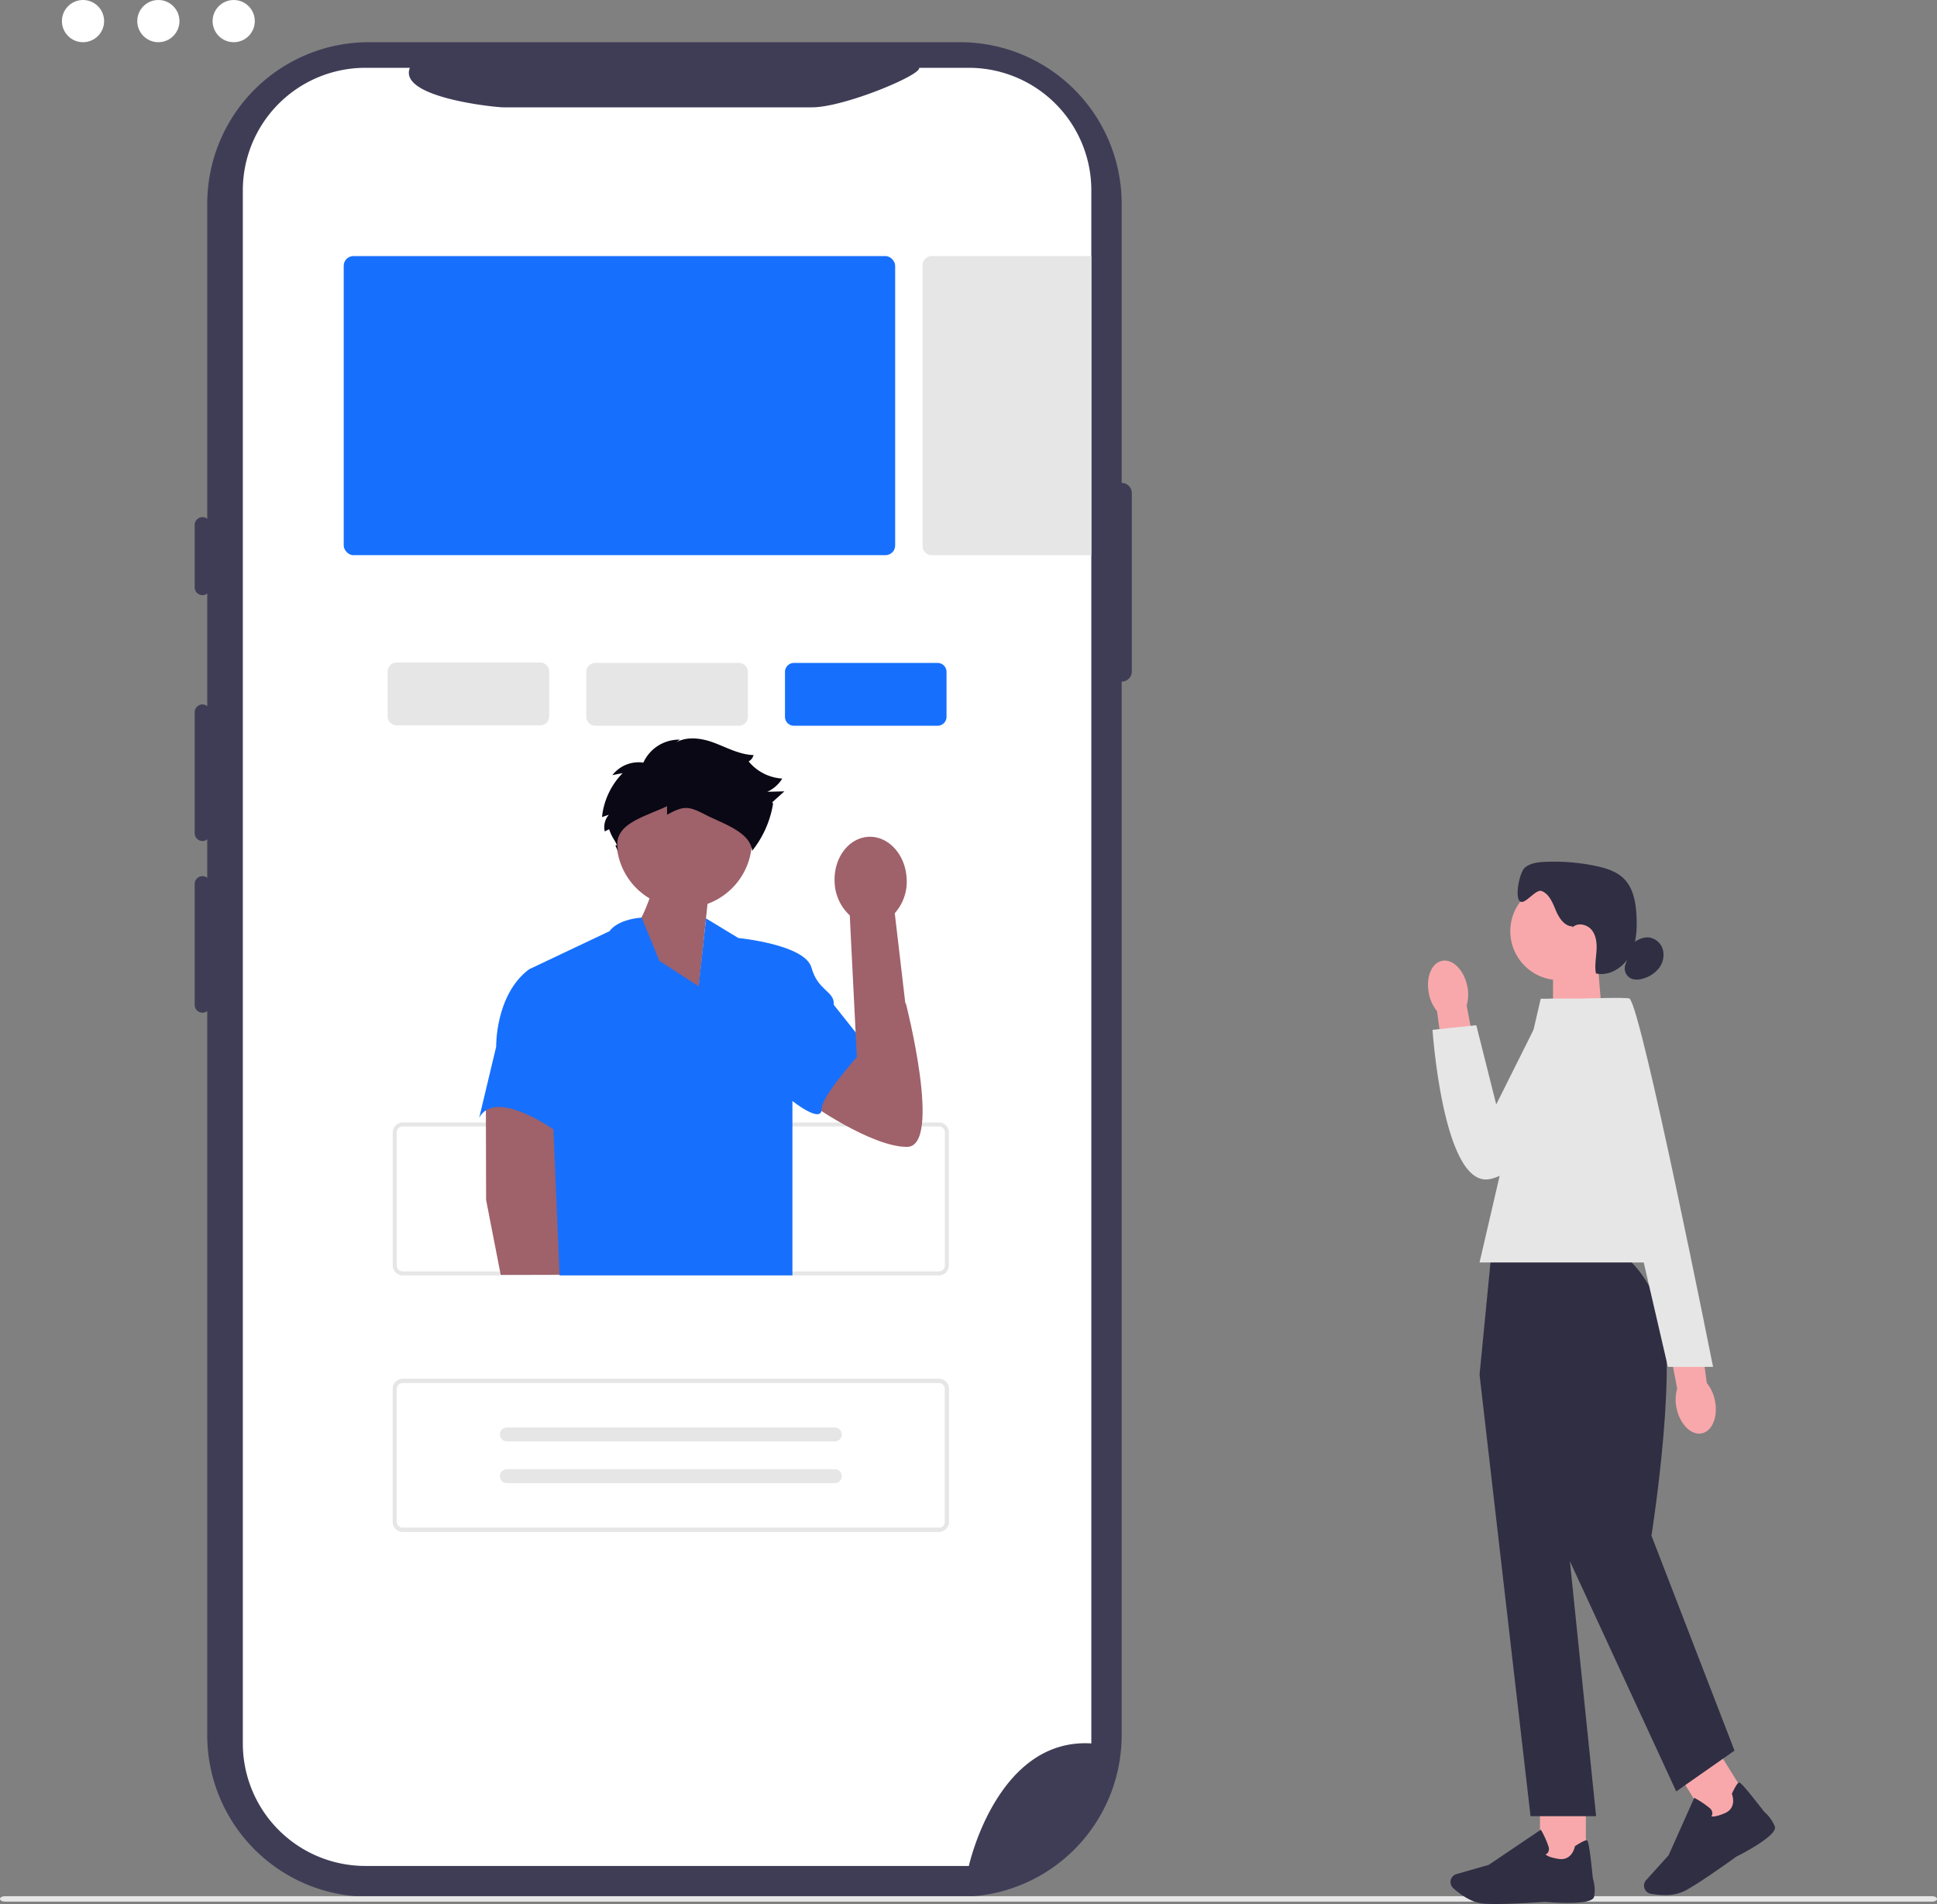 <svg xmlns="http://www.w3.org/2000/svg" width="800.088" height="786.327" viewBox="0 0 800.088 786.327" xmlns:xlink="http://www.w3.org/1999/xlink" role="img" artist="Katerina Limpitsouni" source="https://undraw.co/"><rect x="0" y="0" width="800.088" height="786.327" fill="#808080" stroke="none"/><g transform="translate(-588.791 -66.37)"><circle cx="8.714" cy="8.714" r="8.714" transform="translate(614.369 66.37)" fill="#fff"/><circle cx="8.714" cy="8.714" r="8.714" transform="translate(645.49 66.37)" fill="#fff"/><circle cx="8.714" cy="8.714" r="8.714" transform="translate(676.611 66.37)" fill="#fff"/><path d="M457.139,182.011h0V66.725A66.724,66.724,0,0,0,390.415,0H146.159A66.725,66.725,0,0,0,79.433,66.723V699.2a66.724,66.724,0,0,0,66.725,66.724H390.411A66.724,66.724,0,0,0,457.136,699.2V264.075h0a4.2,4.2,0,0,0,4.2-4.2l0-73.658A4.2,4.2,0,0,0,457.139,182.011Z" transform="translate(594.961 83.798)" fill="#3f3d56"/><path d="M443.55,60.414V701.822c-38.995-2.4-50.588,50.6-50.588,50.6H143.694a50.614,50.614,0,0,1-50.622-50.6V60.414a50.613,50.613,0,0,1,50.62-50.6h18.383c-5.006,12.311,35.4,16.316,38.494,16.32H328.23c13.29-.017,45.353-13.451,44.186-16.32h20.535a50.607,50.607,0,0,1,50.6,50.588v.01h0Z" transform="translate(596.021 84.561)" fill="#fff"/><path d="M376.143,477.128H154.64a4.106,4.106,0,0,1-4.1-4.1V418.082a4.107,4.107,0,0,1,4.1-4.1h221.5a4.107,4.107,0,0,1,4.1,4.1v54.945A4.107,4.107,0,0,1,376.143,477.128ZM154.64,415.62a2.464,2.464,0,0,0-2.461,2.461v54.945a2.464,2.464,0,0,0,2.461,2.461h221.5a2.463,2.463,0,0,0,2.461-2.461V418.082a2.464,2.464,0,0,0-2.461-2.461Z" transform="translate(600.485 115.956)" fill="#e6e6e6"/><g transform="translate(748.901 339.982)"><path d="M3.707,0H63.024a3.707,3.707,0,0,1,3.707,3.707V22.244a3.707,3.707,0,0,1-3.707,3.707H3.707A3.707,3.707,0,0,1,0,22.244V3.707A3.707,3.707,0,0,1,3.707,0Z" transform="translate(82.065 0.169)" fill="#e6e6e6"/><path d="M3.707,0H63.024a3.707,3.707,0,0,1,3.707,3.707V22.244a3.707,3.707,0,0,1-3.707,3.707H3.707A3.707,3.707,0,0,1,0,22.244V3.707A3.707,3.707,0,0,1,3.707,0Z" transform="translate(164.129 0.169)" fill="#1770fd"/><path d="M3.707,0H63.024a3.707,3.707,0,0,1,3.707,3.707V22.244a3.707,3.707,0,0,1-3.707,3.707H3.707A3.707,3.707,0,0,1,0,22.244V3.707A3.707,3.707,0,0,1,3.707,0Z" fill="#e6e6e6"/></g><path d="M376.143,575.387H154.64a4.106,4.106,0,0,1-4.1-4.1V516.341a4.107,4.107,0,0,1,4.1-4.1h221.5a4.107,4.107,0,0,1,4.1,4.1v54.945a4.107,4.107,0,0,1-4.1,4.1Zm-221.5-61.507a2.464,2.464,0,0,0-2.461,2.461v54.945a2.464,2.464,0,0,0,2.461,2.461h221.5a2.464,2.464,0,0,0,2.461-2.461V516.341a2.464,2.464,0,0,0-2.461-2.461Z" transform="translate(600.485 123.589)" fill="#e6e6e6"/><path d="M798,712.736H2.089c-1.154,0-2.089-.5-2.089-1.126s.935-1.126,2.089-1.126H798c1.153,0,2.089.5,2.089,1.126S799.153,712.736,798,712.736Z" transform="translate(588.791 138.988)" fill="#e6e6e6"/><path d="M376.143,575.387H154.64a4.106,4.106,0,0,1-4.1-4.1V516.341a4.107,4.107,0,0,1,4.1-4.1h221.5a4.107,4.107,0,0,1,4.1,4.1v54.945a4.107,4.107,0,0,1-4.1,4.1Zm-221.5-61.507a2.464,2.464,0,0,0-2.461,2.461v54.945a2.464,2.464,0,0,0,2.461,2.461h221.5a2.464,2.464,0,0,0,2.461-2.461V516.341a2.464,2.464,0,0,0-2.461-2.461Z" transform="translate(600.485 123.589)" fill="#e6e6e6"/><path d="M194.466,530.879a2.871,2.871,0,0,0,0,5.743H329.828a2.872,2.872,0,0,0,.22-5.74l-.126,0H194.466Z" transform="translate(603.674 125.037)" fill="#e6e6e6"/><path d="M194.466,546.865a2.871,2.871,0,0,0,0,5.743H329.828a2.872,2.872,0,0,0,.22-5.74l-.126,0H194.466Z" transform="translate(603.674 126.278)" fill="#e6e6e6"/><g transform="translate(669.207 279.931)"><path d="M77.842,182a3.226,3.226,0,0,0-3.223,3.223V211a3.223,3.223,0,0,0,6.446,0V185.219A3.226,3.226,0,0,0,77.842,182Z" transform="translate(-74.619 -181.995)" fill="#3f3d56"/><path d="M77.842,253.777A3.226,3.226,0,0,0,74.619,257v49.96a3.223,3.223,0,0,0,6.446,0V257A3.226,3.226,0,0,0,77.842,253.777Z" transform="translate(-74.619 -176.419)" fill="#3f3d56"/><path d="M77.842,319.576a3.226,3.226,0,0,0-3.223,3.223v49.96a3.223,3.223,0,0,0,6.446,0V322.8A3.226,3.226,0,0,0,77.842,319.576Z" transform="translate(-74.619 -171.308)" fill="#3f3d56"/></g><g transform="translate(786.731 371.322)"><path d="M195.475,245.165a27.965,27.965,0,1,1,37.546,24.967l-3.738,35.941-28.6-21.659a69.429,69.429,0,0,0,8.386-16.543,27.935,27.935,0,0,1-13.6-22.706Z" transform="translate(-138.721 -201.798)" fill="#9f616a"/><path d="M41.431,493.6l8.224-27.277S65.074,526,50.188,526,9.47,507.612,9.47,507.612l19.773-24.063L41.431,493.6Z" transform="translate(126.477 -357.304)" fill="#9f616a"/><path d="M372.926,572.6l.095,41.288,6.035,30.954,36.5-.087L400.6,574.917Z" transform="translate(-370.175 -423.295)" fill="#9f616a"/><path d="M164.159,374.264l13.354,8.1s27.583,2.627,30.21,12.259,9.632,9.632,9.194,15.324l13.573,17.075s-18.608,19.921-18.608,26.051-12.04-3.389-12.04-3.389v72H103.66l-2.549-60.289s-24.081-17.075-30.648-4.816l7.005-29.335s-.438-21.454,13.573-31.962l33.275-15.762s2.751-4.729,13.259-5.6l7.319,17.864,16.2,10.508,3.065-28.021Z" transform="translate(-70.463 -299.92)" fill="#1770fd"/><path d="M186.979,206.7c-10.149,4.753-22.778,7.5-20.217,18.407-2.76-4.691,1.148.178-1.612-4.513a18.737,18.737,0,0,1-2.092-4.388l-1.807.9a7.848,7.848,0,0,1,1.69-6.884l-2.824.959a30.425,30.425,0,0,1,8.537-18.157l-4.25.843a13.731,13.731,0,0,1,13.85-4.98l-1.54,1.008a16.168,16.168,0,0,1,15.557-10.68l-3.3,2.468c4.336-4.05,11.258-3.406,16.842-1.4s10.96,5.136,16.892,5.292a4.113,4.113,0,0,1-3.312,3.069l1.209-.54a19.494,19.494,0,0,0,13.97,7.178,14,14,0,0,1-6.184,5.453l7.057-.174-4.98,4.485.3.652a41.892,41.892,0,0,1-8.612,19.41c-.9-7.871-12.256-11.251-19.295-14.887s-8.927-3.818-15.869,0V206.7Z" transform="translate(-109.394 -178.697)" fill="#090814"/><path d="M24.412,318.329,27.792,385.9l23.42,1.618L43,317.439a19.537,19.537,0,0,0,4.906-14.285c-.476-9.926-7.52-17.653-15.735-17.26s-14.488,8.759-14.013,18.685a19.537,19.537,0,0,0,6.249,13.75Z" transform="translate(128.648 -245.254)" fill="#9f616a"/></g><rect width="227.782" height="123.524" rx="4" transform="translate(730.762 172.127)" fill="#1770fd"/><path d="M3.707,0H69.695V123.524H3.707A3.707,3.707,0,0,1,0,119.816V3.707A3.707,3.707,0,0,1,3.707,0Z" transform="translate(969.876 172.127)" fill="#e6e6e6"/><g transform="translate(1178.629 422.221)"><path d="M276.212,102.967l-20.232,6.65V80.5h18.359Z" transform="translate(-204.326 -39.658)" fill="#f8a8ab"/><circle cx="20.159" cy="20.159" r="20.159" transform="translate(34 8.585)" fill="#f8a8ab"/><path d="M262.485,62.107c-3.375-.1-5.592-3.511-6.9-6.623s-2.66-6.687-5.791-7.971c-2.561-1.05-7.076,6.053-9.093,4.162-2.108-1.973-.054-12.1,2.181-13.916s5.293-2.172,8.171-2.307a83.728,83.728,0,0,1,20.974,1.683c4.262.887,8.641,2.226,11.717,5.3,3.891,3.909,4.886,9.8,5.167,15.31.29,5.637-.036,11.536-2.778,16.468s-8.478,8.569-13.979,7.311c-.552-2.986.009-6.053.226-9.093s-.009-6.307-1.864-8.722-5.809-3.375-7.962-1.231" transform="translate(-202.788 -35.362)" fill="#2f2e43"/><path d="M291.939,72.382c2.018-1.475,4.434-2.714,6.913-2.407a6.974,6.974,0,0,1,5.637,5.148,8.953,8.953,0,0,1-1.746,7.628A12.637,12.637,0,0,1,296.011,87a7.1,7.1,0,0,1-4.606-.036,4.689,4.689,0,0,1-2.434-5.773" transform="translate(-207.441 -38.652)" fill="#2f2e43"/><rect width="18.947" height="26.882" transform="translate(46.26 387.324)" fill="#f8a8ab"/><path d="M227.675,507.891c-1.991,0-3.764-.045-5.1-.172-5.031-.461-9.835-4.18-12.251-6.352a3.43,3.43,0,0,1-.869-3.873h0a3.4,3.4,0,0,1,2.217-1.964l13.3-3.8L246.5,477.2l.244.434a38.375,38.375,0,0,1,2.914,6.542,2.911,2.911,0,0,1-.208,2.425,2.315,2.315,0,0,1-1,.832c.389.407,1.611,1.24,5.375,1.837,5.492.869,6.65-4.823,6.7-5.058l.036-.19.163-.109c2.615-1.683,4.226-2.452,4.777-2.289.344.1.923.281,2.488,15.78a15.933,15.933,0,0,1,.507,7.465c-.805,3.71-17.02,2.434-20.268,2.144-.09.009-12.233.878-20.548.878h-.009Z" transform="translate(-199.873 -77.416)" fill="#2f2e43"/><rect width="18.947" height="26.882" transform="translate(103.082 376.212) rotate(-31.95)" fill="#f8a8ab"/><path d="M306.08,502.16a33.934,33.934,0,0,1-5.727-.525,3.443,3.443,0,0,1-2.787-2.823h0a3.4,3.4,0,0,1,.841-2.841l9.274-10.261,10.586-23.724.434.235a38.384,38.384,0,0,1,5.936,4.008,2.883,2.883,0,0,1,1.1,2.172,2.29,2.29,0,0,1-.407,1.24c.543.145,2.018.2,5.528-1.285,5.121-2.163,3.094-7.61,3-7.836l-.072-.181.081-.172c1.33-2.814,2.28-4.316,2.841-4.47.353-.1.932-.253,10.46,12.079a15.874,15.874,0,0,1,4.379,6.062c1.276,3.574-13.156,11.075-16.061,12.541-.09.072-15.192,11.048-21.4,14.169a18.072,18.072,0,0,1-8.026,1.62h0Z" transform="translate(-208.281 -75.368)" fill="#2f2e43"/><path d="M280.293,214.98h-53.05l-4.814,49.349,21.064,182.339h27.081L259.745,341.356l43.929,95.078,24.068-16.848-34.3-88.763s12.251-77.326,2.624-96.589-15.771-19.255-15.771-19.255h0Z" transform="translate(-201.133 -52.458)" fill="#2f2e43"/><path d="M306.678,206.842H222.43L247.7,97.92H284.41Z" transform="translate(-201.133 -41.316)" fill="#e6e6e6"/><path d="M199.261,94.118c-1.348-6.623,1.122-12.677,5.5-13.518s9.021,3.855,10.36,10.478a16.439,16.439,0,0,1-.262,7.98l5.329,28.149-13.771,2.181-3.791-27.977a16.63,16.63,0,0,1-3.366-7.293Z" transform="translate(-198.893 -39.658)" fill="#f8a8ab"/><path d="M281.47,97.919H249.1l-21.824,43.648-8.234-32.709-18.087,1.918s4.28,63.907,22.982,61.745,62.324-59.736,57.528-74.611h.009Z" transform="translate(-199.089 -41.315)" fill="#e6e6e6"/><path d="M327.688,277.66c1.348,6.623-1.122,12.677-5.5,13.518s-9.021-3.855-10.36-10.478a16.439,16.439,0,0,1,.262-7.981l-5.329-28.149,13.771-2.181,3.791,27.977a16.63,16.63,0,0,1,3.366,7.293Z" transform="translate(-209.16 -55.067)" fill="#f8a8ab"/><path d="M269.54,97.884s18.395-.778,19.354,0c5.022,4.1,34.474,152.046,34.474,152.046H304.71L269.54,97.884Z" transform="translate(-205.617 -41.28)" fill="#e6e6e6"/></g></g></svg>